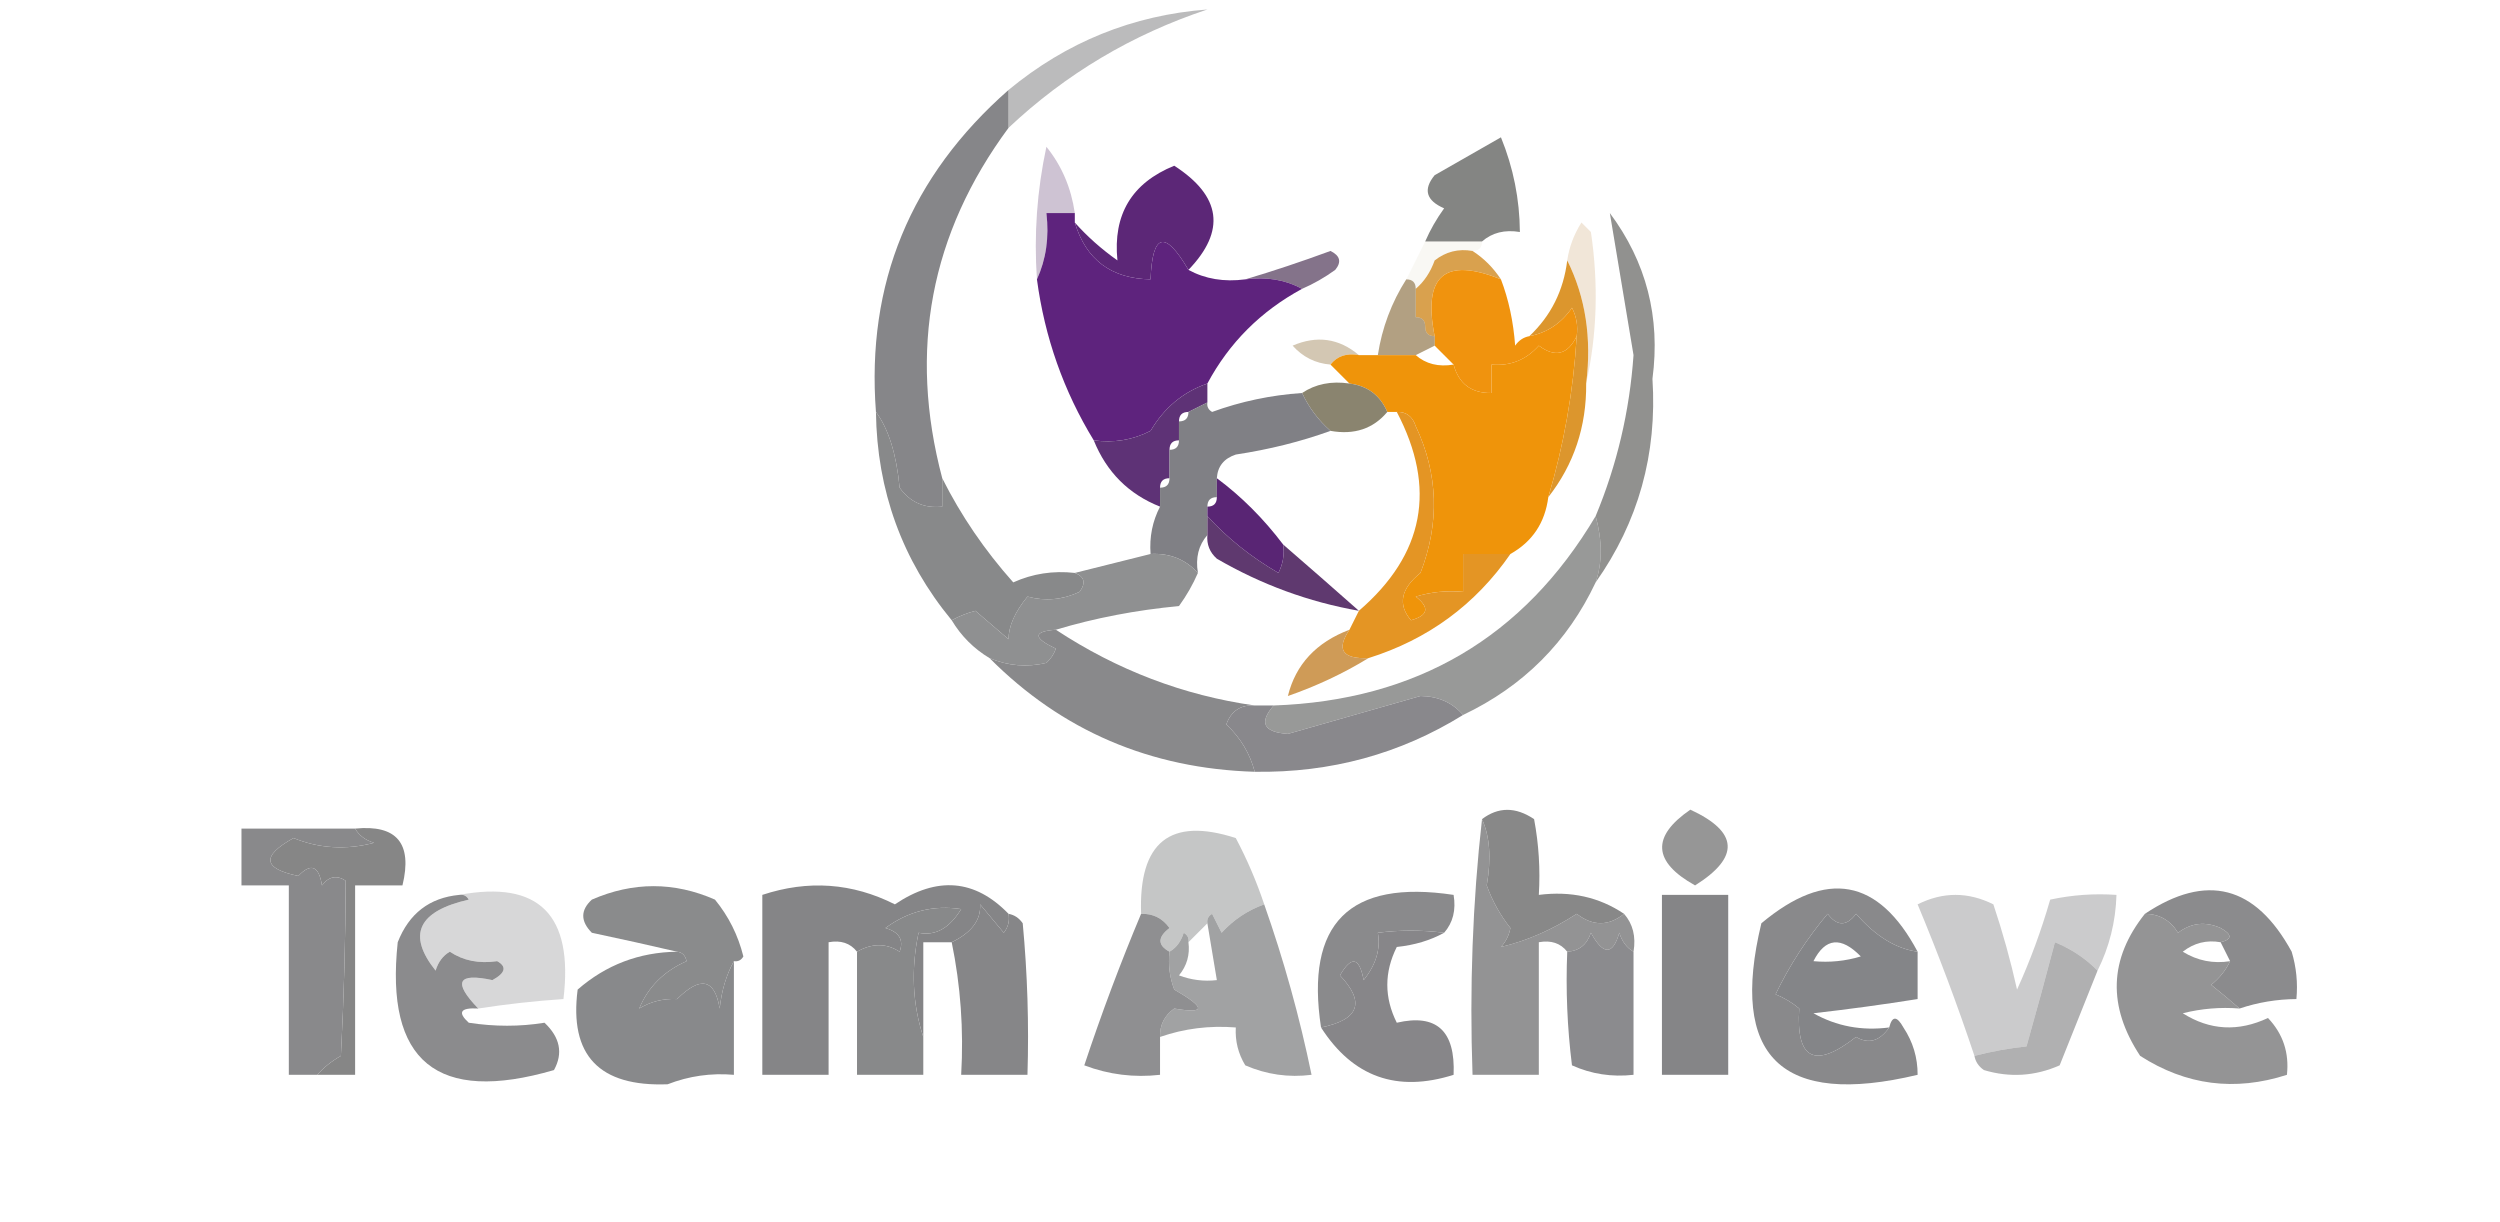 <?xml version="1.0" encoding="UTF-8"?>
<!DOCTYPE svg PUBLIC "-//W3C//DTD SVG 1.1//EN" "http://www.w3.org/Graphics/SVG/1.1/DTD/svg11.dtd">
<svg xmlns="http://www.w3.org/2000/svg" version="1.1" width="264px" height="129px" style="shape-rendering:geometricPrecision; text-rendering:geometricPrecision; image-rendering:optimizeQuality; fill-rule:evenodd; clip-rule:evenodd" xmlns:xlink="http://www.w3.org/1999/xlink">
<g><path style="opacity:0.435" fill="#636366" d="M 106.5,13.5 C 106.5,12.167 106.5,10.833 106.5,9.5C 112.629,4.433 119.629,1.599 127.5,1C 119.545,3.641 112.545,7.808 106.5,13.5 Z"/></g>
<g><path style="opacity:1" fill="#848583" d="M 156.5,25.5 C 154.5,25.5 152.5,25.5 150.5,25.5C 151.028,24.279 151.695,23.113 152.5,22C 150.595,21.174 150.261,20.007 151.5,18.5C 153.833,17.167 156.167,15.833 158.5,14.5C 159.808,17.706 160.475,21.04 160.5,24.5C 158.901,24.232 157.568,24.566 156.5,25.5 Z"/></g>
<g><path style="opacity:1" fill="#5c2777" d="M 125.5,28.5 C 123.027,24.264 121.694,24.597 121.5,29.5C 117.346,29.428 114.68,27.428 113.5,23.5C 114.806,24.968 116.306,26.301 118,27.5C 117.514,22.657 119.514,19.324 124,17.5C 128.971,20.711 129.471,24.378 125.5,28.5 Z"/></g>
<g><path style="opacity:0.318" fill="#664476" d="M 113.5,22.5 C 112.5,22.5 111.5,22.5 110.5,22.5C 110.802,25.059 110.468,27.393 109.5,29.5C 109.173,24.786 109.507,20.12 110.5,15.5C 112.113,17.493 113.113,19.826 113.5,22.5 Z"/></g>
<g><path style="opacity:0.078" fill="#a79c6f" d="M 150.5,25.5 C 152.5,25.5 154.5,25.5 156.5,25.5C 156.5,26.167 156.167,26.5 155.5,26.5C 154.022,26.238 152.689,26.571 151.5,27.5C 151.058,28.739 150.391,29.739 149.5,30.5C 149.5,29.833 149.167,29.5 148.5,29.5C 149.167,28.167 149.833,26.833 150.5,25.5 Z"/></g>
<g><path style="opacity:0.894" fill="#d49639" d="M 155.5,26.5 C 156.694,27.272 157.694,28.272 158.5,29.5C 152.56,27.101 150.227,29.101 151.5,35.5C 150.833,35.5 150.5,35.167 150.5,34.5C 150.5,33.833 150.167,33.5 149.5,33.5C 149.5,32.5 149.5,31.5 149.5,30.5C 150.391,29.739 151.058,28.739 151.5,27.5C 152.689,26.571 154.022,26.238 155.5,26.5 Z"/></g>
<g><path style="opacity:0.702" fill="#503858" d="M 137.5,30.5 C 135.735,29.539 133.735,29.205 131.5,29.5C 134.418,28.634 137.418,27.634 140.5,26.5C 141.521,27.002 141.688,27.668 141,28.5C 139.887,29.305 138.721,29.972 137.5,30.5 Z"/></g>
<g><path style="opacity:1" fill="#868689" d="M 106.5,9.5 C 106.5,10.833 106.5,12.167 106.5,13.5C 98.25,24.663 95.916,36.996 99.5,50.5C 99.5,51.5 99.5,52.5 99.5,53.5C 97.61,53.703 96.11,53.037 95,51.5C 94.667,47.969 93.834,45.303 92.5,43.5C 91.469,29.948 96.136,18.615 106.5,9.5 Z"/></g>
<g><path style="opacity:1" fill="#5e237d" d="M 113.5,22.5 C 113.5,22.833 113.5,23.167 113.5,23.5C 114.68,27.428 117.346,29.428 121.5,29.5C 121.694,24.597 123.027,24.264 125.5,28.5C 127.265,29.461 129.265,29.795 131.5,29.5C 133.735,29.205 135.735,29.539 137.5,30.5C 133.139,32.861 129.806,36.194 127.5,40.5C 124.931,41.396 122.931,43.062 121.5,45.5C 119.604,46.466 117.604,46.799 115.5,46.5C 112.321,41.298 110.321,35.632 109.5,29.5C 110.468,27.393 110.802,25.059 110.5,22.5C 111.5,22.5 112.5,22.5 113.5,22.5 Z"/></g>
<g><path style="opacity:1" fill="#dc962d" d="M 165.5,27.5 C 167.43,31.373 168.097,35.706 167.5,40.5C 167.541,45.044 166.208,49.044 163.5,52.5C 165.147,46.979 166.147,41.313 166.5,35.5C 166.649,34.448 166.483,33.448 166,32.5C 164.871,34.141 163.371,35.141 161.5,35.5C 163.778,33.348 165.112,30.681 165.5,27.5 Z"/></g>
<g><path style="opacity:1" fill="#f0930e" d="M 158.5,29.5 C 159.314,31.631 159.814,33.964 160,36.5C 160.383,35.944 160.883,35.611 161.5,35.5C 163.371,35.141 164.871,34.141 166,32.5C 166.483,33.448 166.649,34.448 166.5,35.5C 165.553,37.455 164.219,37.789 162.5,36.5C 161.158,38.005 159.492,38.672 157.5,38.5C 157.5,39.5 157.5,40.5 157.5,41.5C 155.381,41.532 154.048,40.532 153.5,38.5C 152.833,37.833 152.167,37.167 151.5,36.5C 151.5,36.167 151.5,35.833 151.5,35.5C 150.227,29.101 152.56,27.101 158.5,29.5 Z"/></g>
<g><path style="opacity:0.62" fill="#836636" d="M 148.5,29.5 C 149.167,29.5 149.5,29.833 149.5,30.5C 149.5,31.5 149.5,32.5 149.5,33.5C 150.167,33.5 150.5,33.833 150.5,34.5C 150.5,35.167 150.833,35.5 151.5,35.5C 151.5,35.833 151.5,36.167 151.5,36.5C 150.833,36.833 150.167,37.167 149.5,37.5C 148.167,37.5 146.833,37.5 145.5,37.5C 145.94,34.62 146.94,31.953 148.5,29.5 Z"/></g>
<g><path style="opacity:0.224" fill="#c09253" d="M 167.5,40.5 C 168.097,35.706 167.43,31.373 165.5,27.5C 165.709,26.078 166.209,24.745 167,23.5C 167.333,23.833 167.667,24.167 168,24.5C 168.817,30.016 168.651,35.35 167.5,40.5 Z"/></g>
<g><path style="opacity:0.514" fill="#a9926b" d="M 143.5,37.5 C 142.209,37.263 141.209,37.596 140.5,38.5C 138.91,38.372 137.577,37.705 136.5,36.5C 139.066,35.394 141.4,35.727 143.5,37.5 Z"/></g>
<g><path style="opacity:1" fill="#ef940a" d="M 166.5,35.5 C 166.147,41.313 165.147,46.979 163.5,52.5C 163.155,55.198 161.822,57.198 159.5,58.5C 157.833,58.5 156.167,58.5 154.5,58.5C 154.5,59.833 154.5,61.167 154.5,62.5C 152.801,62.34 151.134,62.507 149.5,63C 150.993,64.156 150.826,64.99 149,65.5C 147.588,63.839 147.921,62.172 150,60.5C 152.047,55.219 151.88,50.052 149.5,45C 149.164,43.97 148.497,43.47 147.5,43.5C 147.167,43.5 146.833,43.5 146.5,43.5C 145.738,41.738 144.404,40.738 142.5,40.5C 141.833,39.833 141.167,39.167 140.5,38.5C 141.209,37.596 142.209,37.263 143.5,37.5C 144.167,37.5 144.833,37.5 145.5,37.5C 146.833,37.5 148.167,37.5 149.5,37.5C 150.568,38.434 151.901,38.768 153.5,38.5C 154.048,40.532 155.381,41.532 157.5,41.5C 157.5,40.5 157.5,39.5 157.5,38.5C 159.492,38.672 161.158,38.005 162.5,36.5C 164.219,37.789 165.553,37.455 166.5,35.5 Z"/></g>
<g><path style="opacity:0.988" fill="#89836d" d="M 142.5,40.5 C 144.404,40.738 145.738,41.738 146.5,43.5C 145.01,45.28 143.01,45.947 140.5,45.5C 139.211,44.363 138.211,43.03 137.5,41.5C 138.919,40.549 140.585,40.215 142.5,40.5 Z"/></g>
<g><path style="opacity:1" fill="#5e3276" d="M 127.5,40.5 C 127.5,41.167 127.5,41.833 127.5,42.5C 126.833,42.833 126.167,43.167 125.5,43.5C 124.833,43.5 124.5,43.833 124.5,44.5C 124.5,45.167 124.5,45.833 124.5,46.5C 123.833,46.5 123.5,46.833 123.5,47.5C 123.5,48.5 123.5,49.5 123.5,50.5C 122.833,50.5 122.5,50.833 122.5,51.5C 122.5,52.167 122.5,52.833 122.5,53.5C 119.189,52.189 116.855,49.855 115.5,46.5C 117.604,46.799 119.604,46.466 121.5,45.5C 122.931,43.062 124.931,41.396 127.5,40.5 Z"/></g>
<g><path style="opacity:0.965" fill="#7c7c82" d="M 137.5,41.5 C 138.211,43.03 139.211,44.363 140.5,45.5C 137.372,46.632 134.038,47.465 130.5,48C 129.244,48.417 128.577,49.25 128.5,50.5C 128.5,51.167 128.5,51.833 128.5,52.5C 127.833,52.5 127.5,52.833 127.5,53.5C 127.5,53.833 127.5,54.167 127.5,54.5C 127.5,55.167 127.5,55.833 127.5,56.5C 126.566,57.568 126.232,58.901 126.5,60.5C 125.18,59.058 123.514,58.392 121.5,58.5C 121.366,56.709 121.699,55.042 122.5,53.5C 122.5,52.833 122.5,52.167 122.5,51.5C 123.167,51.5 123.5,51.167 123.5,50.5C 123.5,49.5 123.5,48.5 123.5,47.5C 124.167,47.5 124.5,47.167 124.5,46.5C 124.5,45.833 124.5,45.167 124.5,44.5C 125.167,44.5 125.5,44.167 125.5,43.5C 126.167,43.167 126.833,42.833 127.5,42.5C 127.435,42.938 127.601,43.272 128,43.5C 131.049,42.39 134.216,41.723 137.5,41.5 Z"/></g>
<g><path style="opacity:0.82" fill="#797976" d="M 168.5,61.5 C 169.215,59.437 169.215,57.103 168.5,54.5C 170.753,49.086 172.086,43.419 172.5,37.5C 171.653,32.42 170.82,27.421 170,22.5C 173.86,27.682 175.36,33.515 174.5,40C 175.009,47.961 173.009,55.127 168.5,61.5 Z"/></g>
<g><path style="opacity:0.984" fill="#5d366d" d="M 127.5,54.5 C 129.617,56.83 132.117,58.83 135,60.5C 135.483,59.552 135.649,58.552 135.5,57.5C 138.207,59.843 140.874,62.176 143.5,64.5C 138.207,63.568 133.207,61.735 128.5,59C 127.748,58.329 127.414,57.496 127.5,56.5C 127.5,55.833 127.5,55.167 127.5,54.5 Z"/></g>
<g><path style="opacity:1" fill="#592574" d="M 128.5,50.5 C 131.091,52.424 133.425,54.758 135.5,57.5C 135.649,58.552 135.483,59.552 135,60.5C 132.117,58.83 129.617,56.83 127.5,54.5C 127.5,54.167 127.5,53.833 127.5,53.5C 128.167,53.5 128.5,53.167 128.5,52.5C 128.5,51.833 128.5,51.167 128.5,50.5 Z"/></g>
<g><path style="opacity:0.847" fill="#868785" d="M 168.5,54.5 C 169.215,57.103 169.215,59.437 168.5,61.5C 165.522,67.812 160.855,72.478 154.5,75.5C 153.376,74.191 151.876,73.525 150,73.5C 145.333,74.833 140.667,76.167 136,77.5C 133.422,77.318 132.922,76.318 134.5,74.5C 149.573,73.971 160.906,67.305 168.5,54.5 Z"/></g>
<g><path style="opacity:0.965" fill="#858687" d="M 99.5,50.5 C 101.482,54.447 103.982,58.114 107,61.5C 109.041,60.577 111.208,60.244 113.5,60.5C 114.525,60.897 114.692,61.563 114,62.5C 112.213,63.343 110.38,63.51 108.5,63C 107.17,64.633 106.504,66.133 106.5,67.5C 105.335,66.509 104.168,65.509 103,64.5C 102.098,64.743 101.265,65.077 100.5,65.5C 95.272,59.154 92.605,51.82 92.5,43.5C 93.834,45.303 94.667,47.969 95,51.5C 96.11,53.037 97.61,53.703 99.5,53.5C 99.5,52.5 99.5,51.5 99.5,50.5 Z"/></g>
<g><path style="opacity:0.938" fill="#88898b" d="M 121.5,58.5 C 123.514,58.392 125.18,59.058 126.5,60.5C 125.972,61.721 125.305,62.887 124.5,64C 119.953,64.429 115.619,65.262 111.5,66.5C 109.075,66.684 109.075,67.351 111.5,68.5C 111.291,69.086 110.957,69.586 110.5,70C 108.455,70.49 106.455,70.323 104.5,69.5C 102.833,68.5 101.5,67.167 100.5,65.5C 101.265,65.077 102.098,64.743 103,64.5C 104.168,65.509 105.335,66.509 106.5,67.5C 106.504,66.133 107.17,64.633 108.5,63C 110.38,63.51 112.213,63.343 114,62.5C 114.692,61.563 114.525,60.897 113.5,60.5C 116.167,59.833 118.833,59.167 121.5,58.5 Z"/></g>
<g><path style="opacity:1" fill="#e49524" d="M 147.5,43.5 C 148.497,43.47 149.164,43.97 149.5,45C 151.88,50.052 152.047,55.219 150,60.5C 147.921,62.172 147.588,63.839 149,65.5C 150.826,64.99 150.993,64.156 149.5,63C 151.134,62.507 152.801,62.34 154.5,62.5C 154.5,61.167 154.5,59.833 154.5,58.5C 156.167,58.5 157.833,58.5 159.5,58.5C 155.791,63.861 150.791,67.528 144.5,69.5C 141.752,69.598 141.086,68.598 142.5,66.5C 142.833,65.833 143.167,65.167 143.5,64.5C 150.403,58.556 151.736,51.556 147.5,43.5 Z"/></g>
<g><path style="opacity:1" fill="#89898b" d="M 111.5,66.5 C 117.979,70.767 124.979,73.434 132.5,74.5C 131.005,74.415 130.005,75.082 129.5,76.5C 130.994,77.905 131.994,79.571 132.5,81.5C 121.468,81.166 112.134,77.166 104.5,69.5C 106.455,70.323 108.455,70.49 110.5,70C 110.957,69.586 111.291,69.086 111.5,68.5C 109.075,67.351 109.075,66.684 111.5,66.5 Z"/></g>
<g><path style="opacity:0.945" fill="#cc954d" d="M 142.5,66.5 C 141.086,68.598 141.752,69.598 144.5,69.5C 141.88,71.105 139.047,72.438 136,73.5C 136.82,70.17 138.987,67.837 142.5,66.5 Z"/></g>
<g><path style="opacity:1" fill="#89888c" d="M 154.5,75.5 C 147.856,79.618 140.523,81.618 132.5,81.5C 131.994,79.571 130.994,77.905 129.5,76.5C 130.005,75.082 131.005,74.415 132.5,74.5C 133.167,74.5 133.833,74.5 134.5,74.5C 132.922,76.318 133.422,77.318 136,77.5C 140.667,76.167 145.333,74.833 150,73.5C 151.876,73.525 153.376,74.191 154.5,75.5 Z"/></g>
<g><path style="opacity:0.857" fill="#858585" d="M 178.5,85.5 C 183.586,87.848 183.753,90.514 179,93.5C 174.536,91.008 174.369,88.341 178.5,85.5 Z"/></g>
<g><path style="opacity:0.987" fill="#858585" d="M 37.5,87.5 C 41.908,87.062 43.575,89.062 42.5,93.5C 40.833,93.5 39.167,93.5 37.5,93.5C 37.5,100.167 37.5,106.833 37.5,113.5C 36.167,113.5 34.833,113.5 33.5,113.5C 34.172,112.733 35.005,112.066 36,111.5C 36.325,105.215 36.492,99.049 36.5,93C 35.551,92.383 34.718,92.549 34,93.5C 33.676,91.431 32.843,91.098 31.5,92.5C 27.749,91.725 27.582,90.391 31,88.5C 33.737,89.611 36.571,89.777 39.5,89C 38.584,88.722 37.917,88.222 37.5,87.5 Z"/></g>
<g><path style="opacity:1" fill="#89898b" d="M 37.5,87.5 C 37.917,88.222 38.584,88.722 39.5,89C 36.571,89.777 33.737,89.611 31,88.5C 27.582,90.391 27.749,91.725 31.5,92.5C 32.843,91.098 33.676,91.431 34,93.5C 34.718,92.549 35.551,92.383 36.5,93C 36.492,99.049 36.325,105.215 36,111.5C 35.005,112.066 34.172,112.733 33.5,113.5C 32.5,113.5 31.5,113.5 30.5,113.5C 30.5,106.833 30.5,100.167 30.5,93.5C 28.833,93.5 27.167,93.5 25.5,93.5C 25.5,91.5 25.5,89.5 25.5,87.5C 29.5,87.5 33.5,87.5 37.5,87.5 Z"/></g>
<g><path style="opacity:0.486" fill="#898a8a" d="M 133.5,95.5 C 131.771,96.118 130.271,97.118 129,98.5C 128.667,97.833 128.333,97.167 128,96.5C 127.601,96.728 127.435,97.062 127.5,97.5C 126.833,98.167 126.167,98.833 125.5,99.5C 125.565,99.062 125.399,98.728 125,98.5C 124.722,99.416 124.222,100.082 123.5,100.5C 122.226,99.811 122.226,98.977 123.5,98C 122.756,96.961 121.756,96.461 120.5,96.5C 120.23,88.919 123.563,86.252 130.5,88.5C 131.7,90.771 132.7,93.104 133.5,95.5 Z"/></g>
<g><path style="opacity:1" fill="#888888" d="M 156.5,86.5 C 158.223,85.193 160.057,85.193 162,86.5C 162.497,89.146 162.664,91.813 162.5,94.5C 165.877,94.068 168.877,94.734 171.5,96.5C 169.865,97.815 168.199,97.815 166.5,96.5C 163.914,98.183 161.247,99.35 158.5,100C 159.022,99.439 159.355,98.772 159.5,98C 158.419,96.629 157.585,95.129 157,93.5C 157.497,90.652 157.33,88.319 156.5,86.5 Z"/></g>
<g><path style="opacity:0.995" fill="#858587" d="M 106.5,96.5 C 106.631,97.239 106.464,97.906 106,98.5C 105.167,97.5 104.333,96.5 103.5,95.5C 103.599,97.15 102.599,98.483 100.5,99.5C 99.5,99.5 98.5,99.5 97.5,99.5C 97.5,102.833 97.5,106.167 97.5,109.5C 96.357,106.024 96.19,102.358 97,98.5C 98.757,98.867 100.257,98.034 101.5,96C 98.59,95.555 95.923,96.221 93.5,98C 94.956,98.423 95.456,99.256 95,100.5C 93.586,99.587 92.086,99.587 90.5,100.5C 89.791,99.596 88.791,99.263 87.5,99.5C 87.5,104.167 87.5,108.833 87.5,113.5C 85.167,113.5 82.833,113.5 80.5,113.5C 80.5,107.167 80.5,100.833 80.5,94.5C 85.337,92.898 90.004,93.231 94.5,95.5C 98.953,92.505 102.953,92.839 106.5,96.5 Z"/></g>
<g><path style="opacity:1" fill="#858587" d="M 175.5,94.5 C 177.833,94.5 180.167,94.5 182.5,94.5C 182.5,100.833 182.5,107.167 182.5,113.5C 180.167,113.5 177.833,113.5 175.5,113.5C 175.5,107.167 175.5,100.833 175.5,94.5 Z"/></g>
<g><path style="opacity:0.981" fill="#88888a" d="M 202.5,100.5 C 200.217,100.193 198.05,98.859 196,96.5C 195,97.833 194,97.833 193,96.5C 190.799,99.121 188.965,101.954 187.5,105C 188.416,105.374 189.25,105.874 190,106.5C 189.647,111.905 191.647,112.905 196,109.5C 197.313,110.287 198.48,109.954 199.5,108.5C 199.81,107.262 200.31,107.262 201,108.5C 202.009,110.025 202.509,111.692 202.5,113.5C 188.104,116.936 182.604,111.602 186,97.5C 192.873,91.747 198.373,92.747 202.5,100.5 Z"/></g>
<g><path style="opacity:1" fill="#8b8b8d" d="M 236.5,106.5 C 235.571,105.685 234.571,104.852 233.5,104C 234.381,103.292 235.047,102.458 235.5,101.5C 235.167,100.833 234.833,100.167 234.5,99.5C 235.738,99.19 235.738,98.69 234.5,98C 232.888,97.28 231.388,97.446 230,98.5C 229.184,97.177 228.017,96.511 226.5,96.5C 233.009,92.164 238.175,93.497 242,100.5C 242.494,102.134 242.66,103.801 242.5,105.5C 240.435,105.517 238.435,105.85 236.5,106.5 Z"/></g>
<g><path style="opacity:0.773" fill="#868788" d="M 133.5,95.5 C 135.575,101.391 137.242,107.391 138.5,113.5C 136.076,113.808 133.743,113.474 131.5,112.5C 130.754,111.264 130.421,109.93 130.5,108.5C 127.721,108.279 125.054,108.612 122.5,109.5C 122.461,108.244 122.961,107.244 124,106.5C 127.346,107.089 127.346,106.422 124,104.5C 123.51,103.207 123.343,101.873 123.5,100.5C 124.222,100.082 124.722,99.416 125,98.5C 125.399,98.728 125.565,99.062 125.5,99.5C 125.67,100.822 125.337,101.989 124.5,103C 125.793,103.49 127.127,103.657 128.5,103.5C 128.167,101.5 127.833,99.5 127.5,97.5C 127.435,97.062 127.601,96.728 128,96.5C 128.333,97.167 128.667,97.833 129,98.5C 130.271,97.118 131.771,96.118 133.5,95.5 Z"/></g>
<g><path style="opacity:1" fill="#8a8a8c" d="M 152.5,98.5 C 150.131,98.202 147.798,98.202 145.5,98.5C 145.81,100.201 145.31,101.868 144,103.5C 143.549,101.071 142.715,100.904 141.5,103C 144.198,105.848 143.531,107.682 139.5,108.5C 137.824,97.509 142.491,92.843 153.5,94.5C 153.768,96.099 153.434,97.432 152.5,98.5 Z"/></g>
<g><path style="opacity:0.999" fill="#8b8b8e" d="M 172.5,100.5 C 172.5,104.833 172.5,109.167 172.5,113.5C 170.208,113.756 168.041,113.423 166,112.5C 165.501,108.514 165.334,104.514 165.5,100.5C 166.75,100.423 167.583,99.756 168,98.5C 169.309,100.891 170.309,100.891 171,98.5C 171.278,99.416 171.778,100.082 172.5,100.5 Z"/></g>
<g><path style="opacity:0.999" fill="#868688" d="M 106.5,96.5 C 107.117,96.611 107.617,96.944 108,97.5C 108.499,102.823 108.666,108.156 108.5,113.5C 106.167,113.5 103.833,113.5 101.5,113.5C 101.774,108.737 101.441,104.07 100.5,99.5C 102.599,98.483 103.599,97.15 103.5,95.5C 104.333,96.5 105.167,97.5 106,98.5C 106.464,97.906 106.631,97.239 106.5,96.5 Z"/></g>
<g><path style="opacity:1" fill="#8a8b8c" d="M 77.5,101.5 C 76.698,102.952 76.198,104.618 76,106.5C 75.479,103.371 73.979,103.038 71.5,105.5C 70.041,105.433 68.708,105.766 67.5,106.5C 68.445,104.221 70.112,102.554 72.5,101.5C 72.376,100.893 72.043,100.56 71.5,100.5C 68.642,99.834 65.642,99.167 62.5,98.5C 61.289,97.28 61.289,96.113 62.5,95C 66.852,93.105 71.185,93.105 75.5,95C 76.944,96.763 77.944,98.763 78.5,101C 78.272,101.399 77.938,101.565 77.5,101.5 Z"/></g>
<g><path style="opacity:1" fill="#88898a" d="M 97.5,109.5 C 97.5,110.833 97.5,112.167 97.5,113.5C 95.167,113.5 92.833,113.5 90.5,113.5C 90.5,109.167 90.5,104.833 90.5,100.5C 92.086,99.587 93.586,99.587 95,100.5C 95.456,99.256 94.956,98.423 93.5,98C 95.923,96.221 98.59,95.555 101.5,96C 100.257,98.034 98.757,98.867 97,98.5C 96.19,102.358 96.357,106.024 97.5,109.5 Z"/></g>
<g><path style="opacity:0.875" fill="#848485" d="M 156.5,86.5 C 157.33,88.319 157.497,90.652 157,93.5C 157.585,95.129 158.419,96.629 159.5,98C 159.355,98.772 159.022,99.439 158.5,100C 161.247,99.35 163.914,98.183 166.5,96.5C 168.199,97.815 169.865,97.815 171.5,96.5C 172.434,97.568 172.768,98.901 172.5,100.5C 171.778,100.082 171.278,99.416 171,98.5C 170.309,100.891 169.309,100.891 168,98.5C 167.583,99.756 166.75,100.423 165.5,100.5C 164.791,99.596 163.791,99.263 162.5,99.5C 162.5,104.167 162.5,108.833 162.5,113.5C 160.167,113.5 157.833,113.5 155.5,113.5C 155.173,104.318 155.507,95.318 156.5,86.5 Z"/></g>
<g><path style="opacity:1" fill="#848588" d="M 202.5,100.5 C 202.5,102.167 202.5,103.833 202.5,105.5C 198.858,106.08 195.191,106.58 191.5,107C 193.937,108.375 196.603,108.875 199.5,108.5C 198.48,109.954 197.313,110.287 196,109.5C 191.647,112.905 189.647,111.905 190,106.5C 189.25,105.874 188.416,105.374 187.5,105C 188.965,101.954 190.799,99.121 193,96.5C 194,97.833 195,97.833 196,96.5C 198.05,98.859 200.217,100.193 202.5,100.5 Z M 191.5,101.5 C 192.749,99.028 194.415,98.861 196.5,101C 194.866,101.494 193.199,101.66 191.5,101.5 Z"/></g>
<g><path style="opacity:0.664" fill="#888889" d="M 221.5,102.5 C 220.182,105.808 218.849,109.141 217.5,112.5C 214.894,113.652 212.227,113.818 209.5,113C 208.944,112.617 208.611,112.117 208.5,111.5C 210.338,111.023 212.172,110.69 214,110.5C 215.116,106.54 216.116,102.874 217,99.5C 218.751,100.222 220.251,101.222 221.5,102.5 Z"/></g>
<g><path style="opacity:0.337" fill="#89898b" d="M 48.5,94.5 C 56.908,92.932 60.574,96.599 59.5,105.5C 56.482,105.704 53.482,106.037 50.5,106.5C 47.806,103.706 48.306,102.706 52,103.5C 53.38,102.744 53.547,102.078 52.5,101.5C 51.393,99.153 49.726,98.82 47.5,100.5C 46.778,100.918 46.278,101.584 46,102.5C 42.973,98.716 44.14,96.216 49.5,95C 49.272,94.601 48.938,94.435 48.5,94.5 Z M 52.5,101.5 C 50.585,101.784 48.919,101.451 47.5,100.5C 49.726,98.82 51.393,99.153 52.5,101.5 Z"/></g>
<g><path style="opacity:0.429" fill="#858687" d="M 221.5,102.5 C 220.251,101.222 218.751,100.222 217,99.5C 216.116,102.874 215.116,106.54 214,110.5C 212.172,110.69 210.338,111.023 208.5,111.5C 206.703,106.113 204.703,100.779 202.5,95.5C 205.167,94.167 207.833,94.167 210.5,95.5C 211.488,98.45 212.321,101.45 213,104.5C 214.393,101.438 215.559,98.272 216.5,95C 218.81,94.503 221.143,94.337 223.5,94.5C 223.416,97.327 222.75,99.994 221.5,102.5 Z"/></g>
<g><path style="opacity:0.943" fill="#89898b" d="M 120.5,96.5 C 121.756,96.461 122.756,96.961 123.5,98C 122.226,98.977 122.226,99.811 123.5,100.5C 123.343,101.873 123.51,103.207 124,104.5C 127.346,106.422 127.346,107.089 124,106.5C 122.961,107.244 122.461,108.244 122.5,109.5C 122.5,110.833 122.5,112.167 122.5,113.5C 119.753,113.813 117.086,113.48 114.5,112.5C 116.332,106.99 118.332,101.657 120.5,96.5 Z"/></g>
<g><path style="opacity:0.893" fill="#878789" d="M 226.5,96.5 C 228.017,96.511 229.184,97.177 230,98.5C 231.388,97.446 232.888,97.28 234.5,98C 235.738,98.69 235.738,99.19 234.5,99.5C 233.022,99.238 231.689,99.571 230.5,100.5C 232.045,101.452 233.712,101.785 235.5,101.5C 235.047,102.458 234.381,103.292 233.5,104C 234.571,104.852 235.571,105.685 236.5,106.5C 234.473,106.338 232.473,106.505 230.5,107C 233.353,108.808 236.353,108.975 239.5,107.5C 241.086,109.173 241.753,111.173 241.5,113.5C 236.003,115.278 230.836,114.611 226,111.5C 222.544,106.262 222.71,101.262 226.5,96.5 Z"/></g>
<g><path style="opacity:1" fill="#878689" d="M 152.5,98.5 C 151.048,99.302 149.382,99.802 147.5,100C 146.167,102.667 146.167,105.333 147.5,108C 151.702,107.022 153.702,108.855 153.5,113.5C 147.522,115.397 142.855,113.73 139.5,108.5C 143.531,107.682 144.198,105.848 141.5,103C 142.715,100.904 143.549,101.071 144,103.5C 145.31,101.868 145.81,100.201 145.5,98.5C 147.798,98.202 150.131,98.202 152.5,98.5 Z"/></g>
<g><path style="opacity:0.991" fill="#87888a" d="M 71.5,100.5 C 72.043,100.56 72.376,100.893 72.5,101.5C 70.112,102.554 68.445,104.221 67.5,106.5C 68.183,108.176 69.517,108.843 71.5,108.5C 71.5,107.5 71.5,106.5 71.5,105.5C 73.979,103.038 75.479,103.371 76,106.5C 76.198,104.618 76.698,102.952 77.5,101.5C 77.5,105.5 77.5,109.5 77.5,113.5C 75.08,113.292 72.747,113.626 70.5,114.5C 63.268,114.773 60.102,111.44 61,104.5C 63.995,101.89 67.495,100.557 71.5,100.5 Z M 71.5,105.5 C 71.5,106.5 71.5,107.5 71.5,108.5C 69.517,108.843 68.183,108.176 67.5,106.5C 68.708,105.766 70.041,105.433 71.5,105.5 Z"/></g>
<g><path style="opacity:0.957" fill="#868688" d="M 48.5,94.5 C 48.938,94.435 49.272,94.601 49.5,95C 44.14,96.216 42.973,98.716 46,102.5C 46.278,101.584 46.778,100.918 47.5,100.5C 48.919,101.451 50.585,101.784 52.5,101.5C 53.547,102.078 53.38,102.744 52,103.5C 48.306,102.706 47.806,103.706 50.5,106.5C 48.621,106.393 48.288,106.893 49.5,108C 52.236,108.422 54.902,108.422 57.5,108C 59.146,109.555 59.479,111.221 58.5,113C 46.151,116.596 40.651,112.096 42,99.5C 43.191,96.466 45.358,94.799 48.5,94.5 Z"/></g>
</svg>
